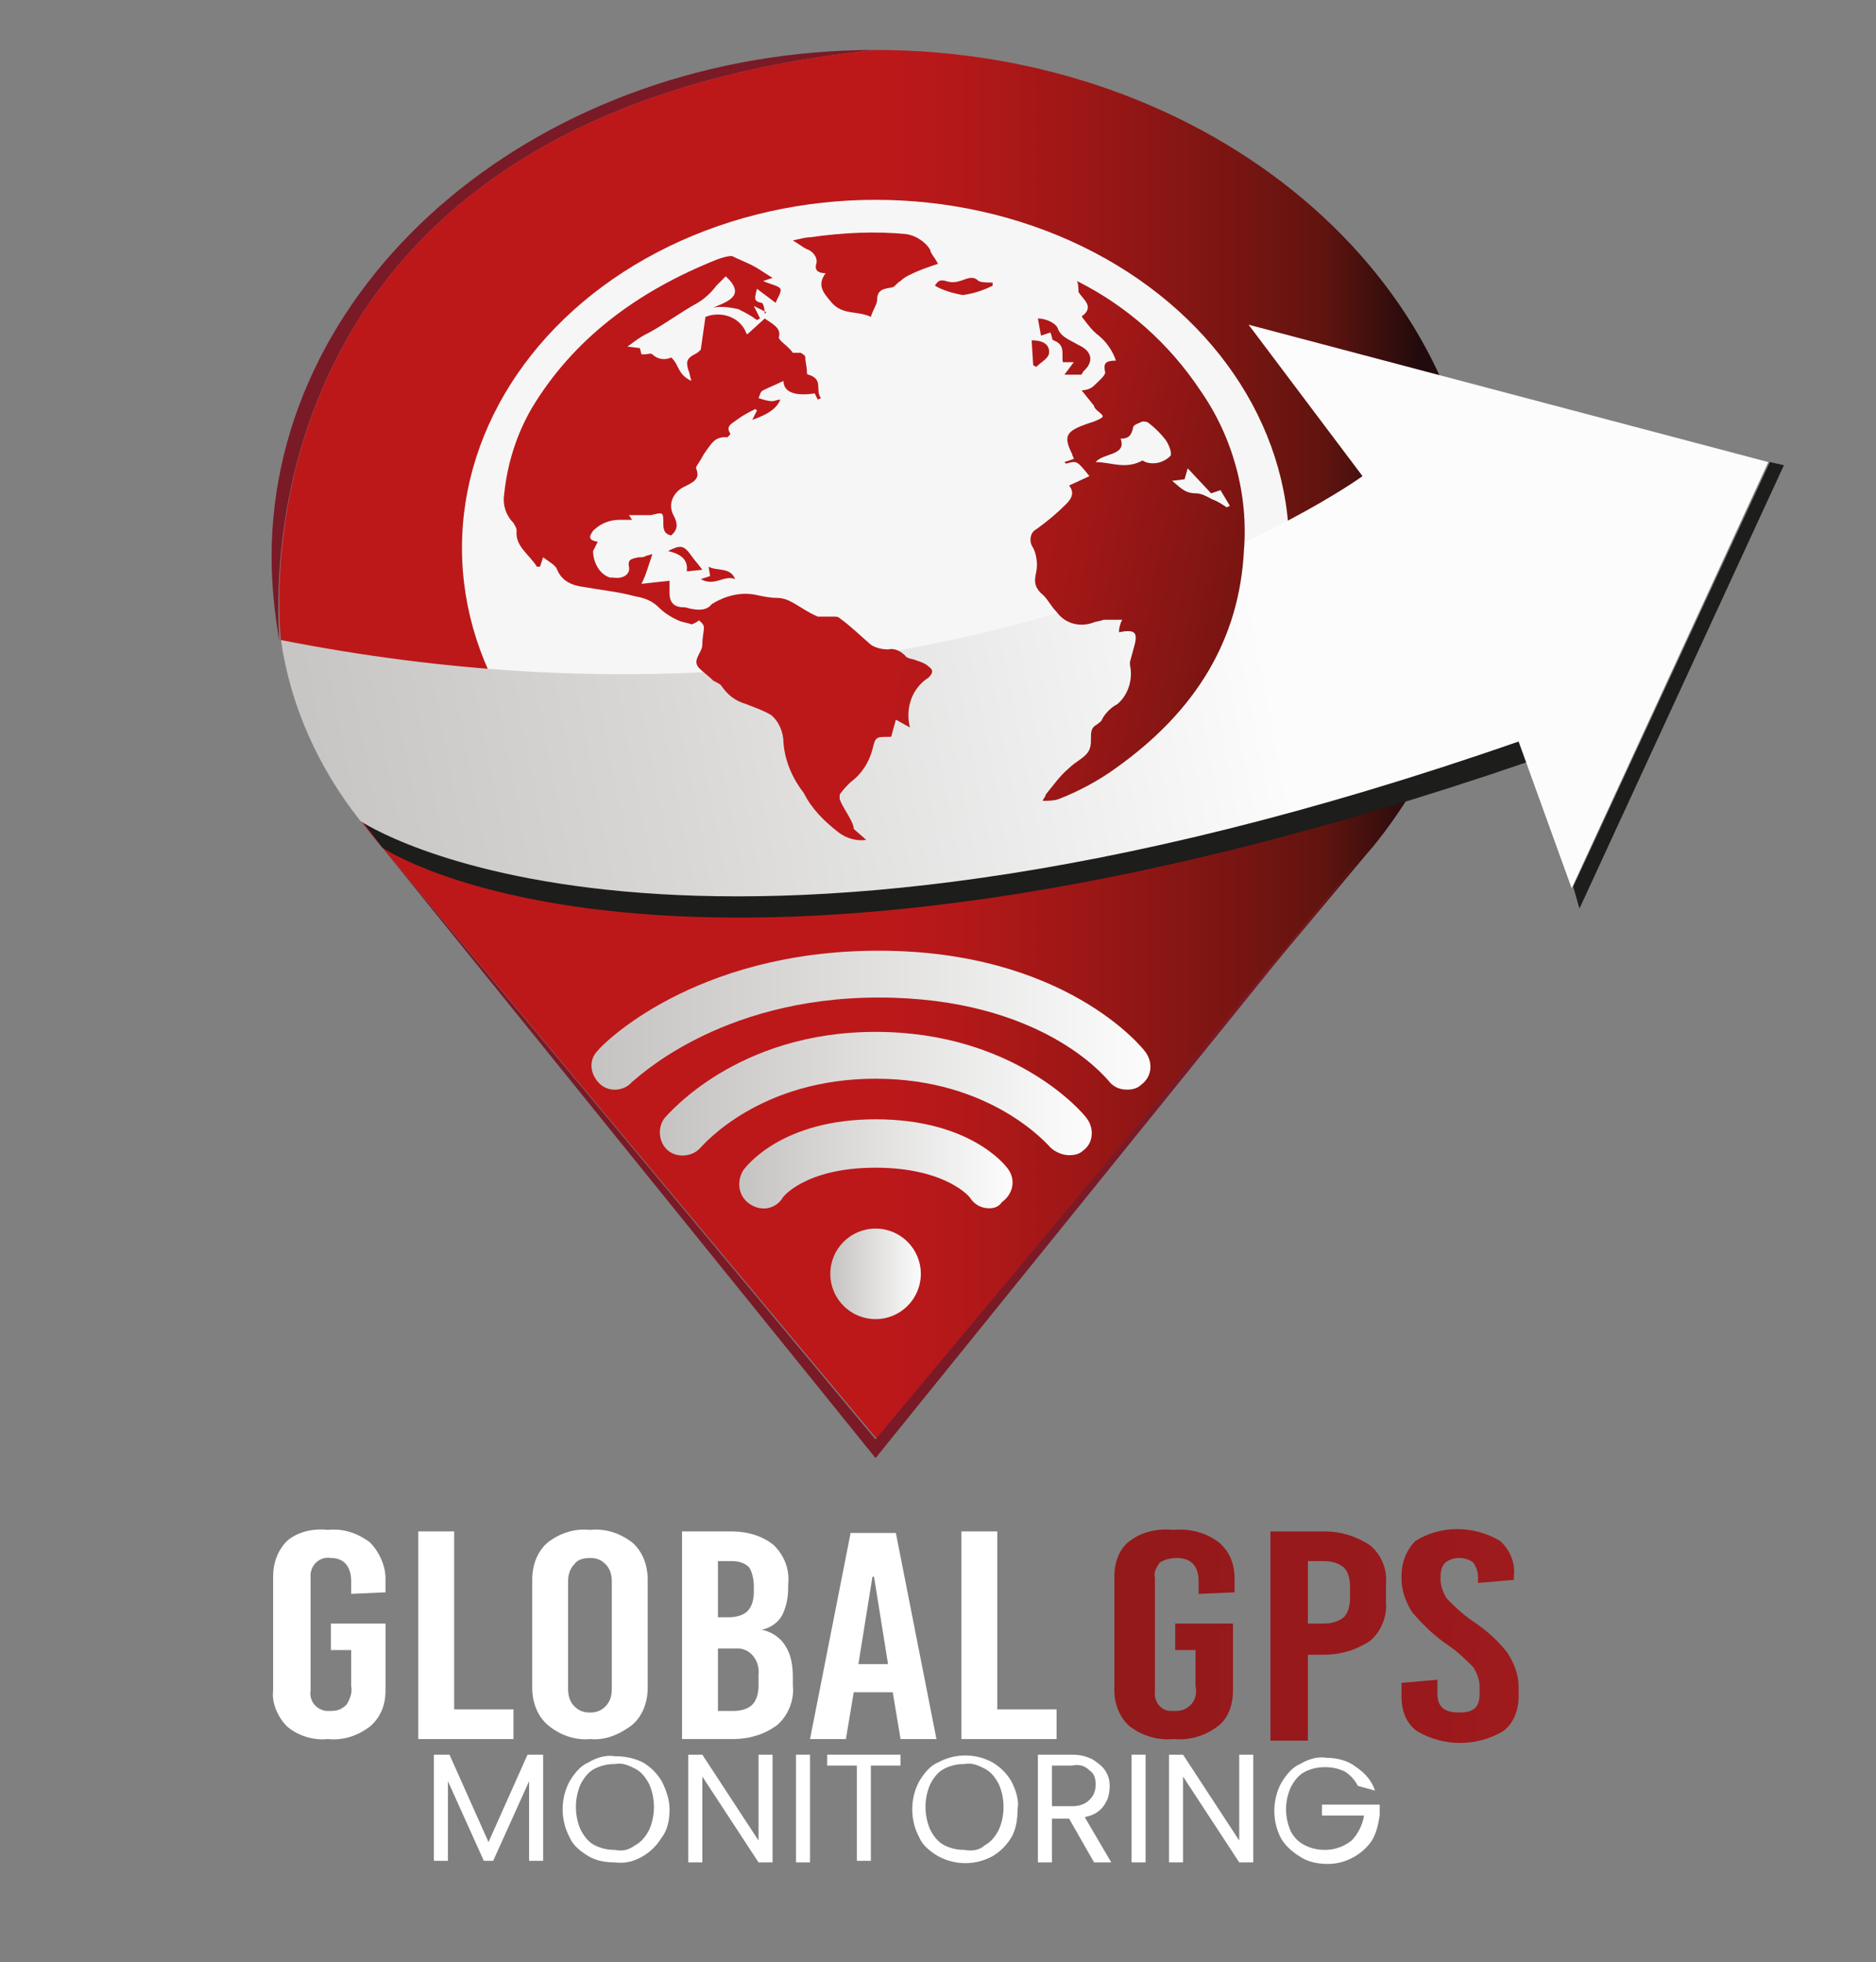 <?xml version="1.0" encoding="utf-8"?>
<!-- Generator: Adobe Illustrator 25.4.1, SVG Export Plug-In . SVG Version: 6.00 Build 0)  -->
<svg version="1.1" id="Capa_1" xmlns="http://www.w3.org/2000/svg" xmlns:xlink="http://www.w3.org/1999/xlink" x="0px" y="0px"
	 viewBox="0 0 120.2 125.7" style="enable-background:new 0 0 120.2 125.7;" xml:space="preserve">
<rect x="0" y="0" width="120.2" height="125.7" fill="#808080" stroke="none"/>
<style type="text/css">
	.st0{fill:#FFFFFF;}
	.st1{fill:url(#SVGID_1_);}
	.st2{fill:url(#SVGID_00000146483706417602746610000016631417057337142446_);}
	.st3{fill:url(#SVGID_00000109708395785931114100000005597085398557974438_);}
	.st4{fill:url(#SVGID_00000085248166131158966380000012942198530938691258_);}
	.st5{fill:#7A1A26;}
	.st6{fill:url(#SVGID_00000126301697631101647000000001601553103090690954_);}
	.st7{fill:url(#SVGID_00000052806331087757578670000002772977484468433826_);}
	.st8{fill:url(#SVGID_00000034798388334325360590000003339009932656649372_);}
	.st9{fill:url(#SVGID_00000002375391789295175460000018207714813239886209_);}
	.st10{fill:url(#SVGID_00000071531727513504772590000010221298753946517387_);}
	.st11{fill:#F6F6F6;}
	.st12{fill:#1D1D1B;}
	.st13{fill:url(#SVGID_00000047054362336388041470000012640602324095917736_);}
	.st14{fill:url(#SVGID_00000134947024124906748420000014098128135606706074_);}
	.st15{fill:url(#SVGID_00000065787109646778244080000000607929407733282234_);}
	.st16{fill:url(#SVGID_00000105401364225583741700000001391535296707144626_);}
	.st17{fill:url(#SVGID_00000005961137792391161580000016029401638160033464_);}
	.st18{fill:url(#SVGID_00000044890830847011409920000017769651960021616032_);}
	.st19{fill:url(#SVGID_00000016775657097617673470000004585718617634286270_);}
	.st20{fill:url(#SVGID_00000171716916813483250530000017721387922048617099_);}
	.st21{fill:url(#SVGID_00000152970015386024954670000015839426643697742265_);}
</style>
<path class="st0" d="M23.7,98.8c0.6,0.6,1,1.5,1,2.3v0.9l-2.2,0.1v-0.8c0-1-0.5-1.5-1.3-1.5c-0.6-0.1-1.2,0.3-1.3,1
	c0,0.1,0,0.2,0,0.3v7.2c-0.1,0.6,0.3,1.2,1,1.3c0.1,0,0.2,0,0.3,0c0.4,0,0.7-0.1,1-0.4c0.2-0.3,0.4-0.8,0.3-1.2v-2.3h-1.3V104h3.5
	v4.3c0,0.9-0.3,1.7-1,2.3c-0.8,0.6-1.7,0.9-2.7,0.8c-0.9,0.1-1.9-0.2-2.6-0.8c-0.6-0.6-1-1.5-0.9-2.3v-7.3c0-0.9,0.3-1.7,0.9-2.3
	c0.7-0.6,1.7-0.8,2.6-0.7C22,97.9,22.9,98.2,23.7,98.8z"/>
<path class="st0" d="M29.1,109.5h3.8v1.9h-6.1V98.1h2.3V109.5z"/>
<path class="st0" d="M40.5,98.8c0.7,0.6,1,1.5,1,2.4v6.9c0,0.9-0.3,1.8-1,2.4c-0.8,0.6-1.7,1-2.7,0.9c-1,0.1-2-0.3-2.7-0.9
	c-0.7-0.6-1-1.5-1-2.4v-6.9c0-0.9,0.3-1.8,1-2.4c0.8-0.6,1.7-0.9,2.7-0.8C38.8,97.9,39.7,98.2,40.5,98.8z M36.8,100.2
	c-0.3,0.3-0.4,0.7-0.4,1.1v6.9c0,0.4,0.1,0.8,0.4,1.1c0.3,0.3,0.6,0.4,1,0.4c0.4,0,0.7-0.1,1-0.4c0.3-0.3,0.4-0.7,0.4-1.1v-6.9
	c0-0.4-0.1-0.8-0.4-1.1c-0.3-0.3-0.6-0.4-1-0.4C37.4,99.8,37,99.9,36.8,100.2z"/>
<path class="st0" d="M49.6,99c0.7,0.7,1,1.6,0.9,2.5v0.2c0,0.6-0.1,1.2-0.4,1.8c-0.3,0.5-0.8,0.8-1.3,0.9l0,0c0.6,0.1,1.2,0.5,1.5,1
	c0.4,0.6,0.5,1.3,0.5,2.1v0.5c0.1,0.9-0.3,1.9-1,2.5c-0.8,0.6-1.8,0.9-2.8,0.9h-3.3V98.1h3.2C47.9,98.1,48.9,98.4,49.6,99z M46,100
	v3.6h0.7c0.4,0,0.9-0.1,1.2-0.4c0.3-0.3,0.4-0.8,0.4-1.2v-0.4c0-0.4-0.1-0.9-0.3-1.2c-0.3-0.3-0.7-0.4-1.1-0.4H46z M46,105.5v4.1h1
	c0.4,0,0.9-0.1,1.2-0.4c0.3-0.3,0.4-0.8,0.4-1.2v-0.7c0.1-0.8-0.4-1.6-1.2-1.7c-0.2,0-0.4,0-0.5,0H46z"/>
<path class="st0" d="M60,111.4h-2.3l-0.5-3h-2.5l-0.5,3h-2.3l2.6-13.2h2.9L60,111.4z M55.9,101l-0.9,5.6h1.9L56,101H55.9z"/>
<path class="st0" d="M63.9,109.5h3.8v1.9h-6.1V98.1h2.3L63.9,109.5z"/>
<linearGradient id="SVGID_1_" gradientUnits="userSpaceOnUse" x1="73.41" y1="23.257" x2="98.68" y2="22.987" gradientTransform="matrix(1 0 0 -1 0 128)">
	<stop  offset="0" style="stop-color:#94191B"/>
	<stop  offset="0.62" style="stop-color:#99191C"/>
	<stop  offset="1" style="stop-color:#9F1A1D"/>
</linearGradient>
<path class="st1" d="M78.1,98.8c0.7,0.6,1,1.4,1,2.3v0.9l-2.3,0.1v-0.8c0-1-0.5-1.5-1.4-1.5c-0.4,0-0.8,0.1-1.1,0.3
	c-0.2,0.3-0.4,0.6-0.3,1v7.2c-0.1,0.7,0.4,1.3,1,1.3c0.1,0,0.2,0,0.3,0c0.4,0,0.7-0.1,1-0.4c0.3-0.3,0.4-0.8,0.3-1.2v-2.3h-1.3V104
	h3.7v4.3c0,0.9-0.3,1.8-1,2.3c-0.8,0.6-1.8,0.9-2.8,0.8c-1,0.1-2-0.2-2.8-0.8c-0.7-0.6-1-1.5-1-2.3v-7.3c0-0.9,0.3-1.8,1-2.3
	c0.8-0.6,1.8-0.8,2.8-0.7C76.3,97.9,77.3,98.2,78.1,98.8z"/>
<linearGradient id="SVGID_00000108271475654802700030000012465177793002701958_" gradientUnits="userSpaceOnUse" x1="73.42" y1="23.355" x2="98.7" y2="23.085" gradientTransform="matrix(1 0 0 -1 0 128)">
	<stop  offset="0" style="stop-color:#94191B"/>
	<stop  offset="0.62" style="stop-color:#99191C"/>
	<stop  offset="1" style="stop-color:#9F1A1D"/>
</linearGradient>
<path style="fill:url(#SVGID_00000108271475654802700030000012465177793002701958_);" d="M87.8,99c0.7,0.6,1.1,1.5,1,2.5v1.1
	c0.1,0.9-0.3,1.9-1,2.5c-0.9,0.6-1.9,0.9-3,0.9h-1v5.5h-2.4V98.1h3.5C85.9,98.1,86.9,98.4,87.8,99z M83.8,100v4h1
	c0.5,0,0.9-0.1,1.3-0.4c0.3-0.3,0.4-0.8,0.4-1.2v-0.8c0-0.4-0.1-0.9-0.4-1.2c-0.4-0.3-0.8-0.4-1.3-0.4L83.8,100z"/>
<linearGradient id="SVGID_00000136404431481190987670000011871456942020246176_" gradientUnits="userSpaceOnUse" x1="73.44" y1="23.444" x2="98.7" y2="23.174" gradientTransform="matrix(1 0 0 -1 0 128)">
	<stop  offset="0" style="stop-color:#94191B"/>
	<stop  offset="0.62" style="stop-color:#99191C"/>
	<stop  offset="1" style="stop-color:#9F1A1D"/>
</linearGradient>
<path style="fill:url(#SVGID_00000136404431481190987670000011871456942020246176_);" d="M96.1,98.7c0.6,0.5,1,1.4,0.9,2.2v0.3
	l-2.3,0.2V101c0-0.3-0.1-0.6-0.3-0.9c-0.5-0.4-1.3-0.4-1.8,0c-0.2,0.2-0.3,0.5-0.3,0.9v0.2c0,0.4,0.2,0.9,0.4,1.2
	c0.5,0.5,1,1,1.6,1.4c0.9,0.6,1.7,1.3,2.3,2.1c0.4,0.6,0.7,1.4,0.7,2.1v0.7c0,0.8-0.3,1.7-1,2.2c-1.7,1-3.8,1-5.5,0
	c-0.7-0.5-1-1.3-1-2.2v-0.9l2.3-0.2v0.9c0,0.8,0.4,1.2,1.4,1.2s1.3-0.4,1.3-1.2V108c0-0.4-0.2-0.9-0.4-1.2c-0.5-0.5-1-1-1.6-1.4
	c-0.9-0.6-1.6-1.3-2.3-2.1c-0.4-0.6-0.7-1.4-0.7-2.1v-0.3c0-0.8,0.3-1.6,0.9-2.2C92.3,97.7,94.4,97.7,96.1,98.7L96.1,98.7z"/>
<linearGradient id="SVGID_00000099635517325138068750000015892897479703642521_" gradientUnits="userSpaceOnUse" x1="17.48" y1="73.725" x2="87.79" y2="73.725" gradientTransform="matrix(1 0 0 -1 0 128)">
	<stop  offset="0.5" style="stop-color:#BC181A"/>
	<stop  offset="0.57" style="stop-color:#B41819"/>
	<stop  offset="0.67" style="stop-color:#9D1716"/>
	<stop  offset="0.8" style="stop-color:#781512"/>
	<stop  offset="0.87" style="stop-color:#61140F"/>
	<stop  offset="0.95" style="stop-color:#220B0C"/>
</linearGradient>
<polygon style="fill:url(#SVGID_00000099635517325138068750000015892897479703642521_);" points="24.5,54.3 24.5,54.3 24.5,54.3 "/>
<path class="st5" d="M56.1,3.2c-21.3,0-38.7,14.5-38.7,32.5c0,1.8,0.2,3.6,0.5,5.4C17.9,39.8,14.5,7.5,56.1,3.2z"/>
<linearGradient id="SVGID_00000157310260774619394890000012445390548785209023_" gradientUnits="userSpaceOnUse" x1="17.48" y1="80.315" x2="94.79" y2="80.315" gradientTransform="matrix(1 0 0 -1 0 128)">
	<stop  offset="0.5" style="stop-color:#BC181A"/>
	<stop  offset="0.57" style="stop-color:#B41819"/>
	<stop  offset="0.67" style="stop-color:#9D1716"/>
	<stop  offset="0.8" style="stop-color:#781512"/>
	<stop  offset="0.87" style="stop-color:#61140F"/>
	<stop  offset="0.95" style="stop-color:#220B0C"/>
</linearGradient>
<path style="fill:url(#SVGID_00000157310260774619394890000012445390548785209023_);" d="M94.8,35.7c0-17.9-17.3-32.5-38.7-32.5
	C14.5,7.5,17.9,39.8,18,41c1,4.9,3.2,9.5,6.5,13.3l31.7,37.9l31.2-37.3l0.6-0.7l0,0C92.3,48.9,94.7,42.4,94.8,35.7z"/>
<polygon class="st5" points="24.5,54.3 24.5,54.3 56.1,93.4 87.3,54.8 56.1,92.2 "/>
<linearGradient id="SVGID_00000051354624995655962750000004815352666044834179_" gradientUnits="userSpaceOnUse" x1="53.23" y1="46.43" x2="59.04" y2="46.43" gradientTransform="matrix(1 0 0 -1 0 128)">
	<stop  offset="1.000000e-02" style="stop-color:#C6C4C2"/>
	<stop  offset="1" style="stop-color:#FCFCFC"/>
</linearGradient>
<circle style="fill:url(#SVGID_00000051354624995655962750000004815352666044834179_);" cx="56.1" cy="81.6" r="2.9"/>
<linearGradient id="SVGID_00000101792343159775406620000006208061105443660705_" gradientUnits="userSpaceOnUse" x1="47.376" y1="53.37" x2="64.909" y2="53.37" gradientTransform="matrix(1 0 0 -1 0 128)">
	<stop  offset="1.000000e-02" style="stop-color:#C6C4C2"/>
	<stop  offset="1" style="stop-color:#FCFCFC"/>
</linearGradient>
<path style="fill:url(#SVGID_00000101792343159775406620000006208061105443660705_);" d="M63.4,77.4c-0.5,0-0.9-0.2-1.2-0.6
	c0-0.1-1.6-2-6.1-2s-6,1.9-6,2c-0.5,0.7-1.4,0.8-2.1,0.3c-0.7-0.5-0.8-1.4-0.4-2.1c0.2-0.3,2.5-3.3,8.5-3.3s8.3,2.9,8.5,3.2
	c0.5,0.7,0.3,1.6-0.4,2.1C64,77.3,63.7,77.4,63.4,77.4L63.4,77.4z"/>
<linearGradient id="SVGID_00000154398716951624856960000003055258737400673931_" gradientUnits="userSpaceOnUse" x1="42.305" y1="57.96" x2="70.031" y2="57.96" gradientTransform="matrix(1 0 0 -1 0 128)">
	<stop  offset="1.000000e-02" style="stop-color:#C6C4C2"/>
	<stop  offset="1" style="stop-color:#FCFCFC"/>
</linearGradient>
<path style="fill:url(#SVGID_00000154398716951624856960000003055258737400673931_);" d="M68.5,74c-0.4,0-0.9-0.2-1.2-0.5
	c-0.2-0.2-3.8-4.4-11.2-4.4s-11,4.2-11.2,4.4c-0.5,0.6-1.5,0.7-2.1,0.2c-0.6-0.5-0.7-1.5-0.2-2.1l0,0c0.2-0.2,4.6-5.5,13.5-5.5
	s13.3,5.2,13.5,5.5c0.5,0.6,0.5,1.6-0.2,2.1c0,0,0,0,0,0C69.2,73.9,68.9,74,68.5,74z"/>
<linearGradient id="SVGID_00000153680830274432966490000002063535958431372163_" gradientUnits="userSpaceOnUse" x1="37.99" y1="62.688" x2="73.72" y2="62.688" gradientTransform="matrix(1 0 0 -1 0 128)">
	<stop  offset="1.000000e-02" style="stop-color:#C6C4C2"/>
	<stop  offset="1" style="stop-color:#FCFCFC"/>
</linearGradient>
<path style="fill:url(#SVGID_00000153680830274432966490000002063535958431372163_);" d="M72.2,69.8c-0.5,0-0.9-0.2-1.2-0.6
	c-0.2-0.2-4.3-5.3-14.7-5.3s-15.7,5.4-15.8,5.4C40,69.9,39,70,38.4,69.4s-0.7-1.5-0.1-2.1c0,0,0,0,0,0c0.2-0.3,6.1-6.4,18-6.4
	s16.9,6.2,17.1,6.5c0.5,0.7,0.4,1.6-0.3,2.1C72.9,69.7,72.6,69.8,72.2,69.8z"/>
<ellipse class="st11" cx="56.1" cy="35.1" rx="26.5" ry="22.3"/>
<path class="st12" d="M24.5,54.3c0,0,19.2,13.1,73.4-5.5l-0.4-1.5c0,0-49.8,18.9-74.9,4.5L24.5,54.3z"/>
<linearGradient id="SVGID_00000152977850479476312250000018153524036169281191_" gradientUnits="userSpaceOnUse" x1="17.468" y1="75.178" x2="109.368" y2="92.798" gradientTransform="matrix(1 0 0 -1 0 128)">
	<stop  offset="1.000000e-02" style="stop-color:#C6C4C2"/>
	<stop  offset="0.27" style="stop-color:#D8D7D6"/>
	<stop  offset="0.69" style="stop-color:#FCFCFC"/>
</linearGradient>
<path style="fill:url(#SVGID_00000152977850479476312250000018153524036169281191_);" d="M23.1,52.6c0,0,20.2,13.7,74.2-5.1l3.4,9.4
	l12.6-27.3L80,20.8l7.3,9.7c0,0-26.1,19-69.3,10.5C18.6,45.2,20.4,49.2,23.1,52.6z"/>
<linearGradient id="SVGID_00000028288427567278283040000014871526869228102072_" gradientUnits="userSpaceOnUse" x1="31.736" y1="96.451" x2="95.776" y2="84.511" gradientTransform="matrix(1 0 0 -1 0 128)">
	<stop  offset="0.4" style="stop-color:#BC181A"/>
	<stop  offset="0.48" style="stop-color:#B41819"/>
	<stop  offset="0.59" style="stop-color:#9D1716"/>
	<stop  offset="0.74" style="stop-color:#781512"/>
	<stop  offset="0.82" style="stop-color:#61140F"/>
	<stop  offset="0.95" style="stop-color:#220B0C"/>
</linearGradient>
<path style="fill:url(#SVGID_00000028288427567278283040000014871526869228102072_);" d="M44.3,40c-0.2-0.1-0.4-0.1-0.7-0.2
	c-0.5-0.2-1-0.5-1.4-0.9c-0.4-0.4-0.9-0.6-1.5-0.7c-1.1-0.3-2.2-0.4-3.3-0.6c-0.8-0.1-1.4-0.4-1.7-1.1c-0.1-0.3-0.5-0.5-0.9-0.8
	l-0.2,0.6h-0.2c-0.5-0.8-1.4-1.3-1.3-2.3c0-0.2-0.1-0.3-0.2-0.5c-0.5-0.5-0.7-1.2-0.6-1.8c0.2-2,0.8-3.9,1.8-5.6
	c2.6-4.3,6.6-7.4,11.9-9.5c0.3-0.1,0.6-0.2,0.9-0.2c0.4,0.2,0.9,0.4,1.3,0.6s0.8,0.5,1.3,0.8l-0.6,0.2c0.4,0.2,1,0.3,1.1,0.5
	s-0.2,0.6-0.3,0.9l-1.2-0.9c-0.1,0.5-0.3,0.8,0.3,0.9c0.1,0,0.2,0.4,0.2,0.7L49.1,20l-0.8-0.4l0.4,0.8l-0.2,0.1
	c-0.4-0.3-0.8-0.5-1.2-0.7c-0.5-0.1-1-0.2-1.6-0.1c1-0.4,2.1-0.8,0.8-2c-0.2,0.2-0.4,0.4-0.6,0.6c-0.3,0.4-0.7,0.8-1.2,1.1
	c-1.1,0.6-2,1.3-3.1,1.9c-0.2,0.1-0.4,0.2-0.7,0.4s-0.4,0.3-0.7,0.5l0.8,0.1l0.1,0.4h0.2c0.2,0,0.4-0.1,0.5,0
	c0.3,0.3,0.8,0.4,1.2,0.2c0.5,0.4,0.4,1.1,1.3,1.5c-0.1-0.3-0.1-0.5-0.2-0.7c-0.1-0.4-0.2-0.7,0.4-1c0.2-0.1,0.3-0.2,0.4-0.3
	c0.1-0.7,0.2-1.4,0.3-2.1c1-0.4,2.2,0,2.6,1c0,0,0,0.1,0.1,0.1l1.1-1c0.4,0.3,1.1,0.6,0.9,1.2c0,0.1,0.1,0.2,0.2,0.3
	s0.5,0.4,0.7,0.7c0.2,0,0.4,0,0.5,0c0.2,0.1,0.3,0.2,0.3,0.3c0,0.3,0.1,0.6,0.1,0.9c0,0.1,0,0.2,0.1,0.2c1,0.3,0.4,1,0.8,1.5
	l-0.2,0.1l-0.2-0.4c-1.3,0.2-2-0.1-2-0.8c-0.4,0.2-0.9,0.4-1.3,0.6c-0.2,0.1-0.2,0.3-0.3,0.5c0.3,0.1,0.6,0.2,0.9,0.2
	c0.1,0,0.3-0.1,0.5-0.1c-0.3,0.7-1,1-1.8,1.3l0.3-0.6l-0.1-0.1c-0.4,0.2-0.8,0.4-1.2,0.7s-0.7,0.4-0.4,0.9c0,0-0.2,0.3-0.3,0.2
	c-0.7,0-0.9,0.4-1.2,0.8s-0.3,0.5-0.5,0.8s-0.2,0.3-0.2,0.4c0.3,0.7-0.2,0.9-0.8,1.2c-0.6,0.3-1,1-0.7,1.7c0,0,0,0,0,0
	c0.2,0.4,0.5,0.9-0.1,1.4c-0.5-0.1-0.5-0.5-0.5-0.8c0-0.7,0-0.7-0.8-0.5c-0.5,0-1,0-1.4,0l0.2,0.3c-0.3,0-0.6,0-0.8,0
	c-0.6,0-1.2,0.2-1.7,0.7c-0.2,0.3-0.4,0.6,0.3,0.7c-0.1,0.2-0.2,0.4-0.3,0.6C38,36,38.4,36.8,39.1,37c0.1,0,0.1,0,0.2,0
	c0.6,0.1,1.1-0.2,1-0.7s0.2-0.5,0.6-0.6c0.2,0,0.4,0,0.5-0.1c0.1,0,0.3-0.1,0.4-0.1c-0.1,0.3-0.2,0.6-0.3,0.9s-0.2,0.6-0.4,1
	l1.8-0.2c0,0.3,0,0.5,0,0.8c0,0.5,0.2,0.9,0.9,0.9c0.2,0,0.4,0.1,0.5,0.1c0.5,0.1,1,0.1,1.3-0.3c0.8-0.5,1.8-0.8,2.8-0.6
	c0.5,0.1,0.9,0.2,1.4,0.2c0.3,0,0.6,0.1,0.8,0.2c0.6,0.3,1.1,0.7,1.8,1c0.3,0,0.7,0,1,0c0.2,0,0.3,0,0.4,0.1c0.7,0.5,1.3,1.1,2,1.7
	c0.3,0.2,0.7,0.3,1.1,0.3c0.4-0.1,0.8,0.1,1.1,0.4c0.1,0.2,0.5,0.2,0.7,0.3c0.3,0.1,0.6,0.2,0.8,0.4c0.3,0.2,0.3,0.4,0,0.7
	c-1.1,0.7-1.5,2-1.2,3.2l-0.9-0.5l-0.3,1.1c0,0,0,0-0.1,0c-0.9,0-0.9,0-1.1,0.8c-0.2,0.8-0.7,1.6-1.4,2.1c-0.3,0.3-0.5,0.5-0.7,0.8
	c0,0.1,0,0.2,0,0.3c0.2,0.5,0.5,0.9,0.7,1.3c0.1,0.2,0.2,0.4,0.2,0.6l0.8,0.7c-0.6,0.1-1.3-0.1-1.8-0.5c-0.9-0.7-1.7-1.5-2.2-2.5
	c-0.7-0.9-1.2-2-1.3-3.2c0-0.7-0.3-1.4-0.8-1.8c-0.5-0.3-1.1-0.5-1.6-0.7c-0.7-0.2-1.2-0.6-1.6-1.2c-0.1-0.1-0.3-0.2-0.5-0.3
	c-0.3-0.3-0.6-0.5-0.9-0.8c-0.5-0.5,0.2-1,0.2-1.5s0.1-0.8,0.1-1.1c0-0.2-0.2-0.4-0.4-0.5C44.9,39.7,44.6,39.9,44.3,40z"/>
<linearGradient id="SVGID_00000158713655182619687920000001456231995601032366_" gradientUnits="userSpaceOnUse" x1="32.388" y1="99.965" x2="96.438" y2="88.025" gradientTransform="matrix(1 0 0 -1 0 128)">
	<stop  offset="0.4" style="stop-color:#BC181A"/>
	<stop  offset="0.48" style="stop-color:#B41819"/>
	<stop  offset="0.59" style="stop-color:#9D1716"/>
	<stop  offset="0.74" style="stop-color:#781512"/>
	<stop  offset="0.82" style="stop-color:#61140F"/>
	<stop  offset="0.95" style="stop-color:#220B0C"/>
</linearGradient>
<path style="fill:url(#SVGID_00000158713655182619687920000001456231995601032366_);" d="M69,18c3.2,1.6,5.9,4,7.9,7
	c2.1,3,3.1,6.7,2.8,10.3c-0.3,5.6-3,10.2-8.2,13.9c-1.1,0.8-2.4,1.5-3.7,2c-0.3,0.1-0.7,0.1-1,0.1c0.1-0.2,0.2-0.3,0.2-0.4
	c0.5-0.6,0.9-1.2,1.5-1.7c0.4-0.4,0.9-0.6,1.2-1c0.2-0.3,0.2-0.6,0.2-0.9c0-0.4,0-0.7,0.4-0.9c0.1-0.1,0.3-0.2,0.3-0.3
	c0.2-0.4,0.6-0.8,1-1c0.7-0.6,1-1.6,0.8-2.5c0-0.1,0-0.2,0-0.2c0.1-0.4,0.2-0.7,0.3-1.1c0.2-0.8,0-1-1-0.8c0,0,0-0.1,0-0.1
	c0-0.2,0.1-0.5,0.2-0.7c-0.4,0-0.8,0-1.2,0c-0.2,0.1-0.5,0.1-0.7,0.2c-0.9,0.3-1.8,0-2.3-0.7c-0.4-0.4-0.6-0.9-1-1.2
	c-0.5-0.5-0.4-0.9-0.3-1.4c0.1-0.5,0-1.1-0.2-1.5c-0.3-0.4-0.2-1,0.2-1.2c0,0,0,0,0,0c0.7-0.5,1.3-1,1.9-1.6
	c0.3-0.3,0.6-0.7,0.2-1.2l1.3-0.6c-0.8-1-0.8-1-1.5-0.8l-0.1-0.1l0.6-0.2c0-0.1-0.1-0.2-0.1-0.3c-0.6-1.2-0.4-1.5,1.1-2l0.3-0.1
	c0.7-0.3,0.7-0.3,0.2-0.7c-0.1-0.1-0.2-0.2-0.2-0.3l-0.8-1c0.3,0,0.6-0.1,0.8-0.3c0.3-0.3,0.8-0.7,0.7-0.9c-0.1-0.5,0-0.7,0.7-0.7
	c-0.2-0.6-0.6-1.2-1.1-1.6c-0.4-0.3-0.7-0.7-1-1.1c-0.1-0.1-0.1-0.2,0-0.2c0.7-0.6,0-1-0.3-1.5C69.1,18.1,69,18,69,18L69,18z
	 M73.2,29.5l0.2,0.1c0.6,0.2,1.2,0,1.6-0.4c0.1-0.2-0.1-0.7-0.3-1c-0.3-0.4-0.7-0.8-1.1-1.1c-0.1-0.1-0.3-0.1-0.4-0.1
	c-0.2,0.1-0.6,0.2-0.6,0.4c-0.1,0.4-0.2,0.7-0.8,0.7c0.4,1.1-1.1,0.9-1.6,1.5C71.2,29.6,72.1,30.1,73.2,29.5L73.2,29.5z M75.1,30.8
	c0.5,0.4,0.8,0.8,1.5,0.8c0.4,0,0.7,0.2,1.1,0.4c0.3,0.1,0.6,0.3,0.9,0.5l0.2-0.1l-0.6-1l-0.6,0.2l-1.5-1.6l-0.2,0.7L75.1,30.8z"/>
<linearGradient id="SVGID_00000047035816201216224280000010170935188262052487_" gradientUnits="userSpaceOnUse" x1="35.108" y1="114.518" x2="99.148" y2="102.588" gradientTransform="matrix(1 0 0 -1 0 128)">
	<stop  offset="0.4" style="stop-color:#BC181A"/>
	<stop  offset="0.48" style="stop-color:#B41819"/>
	<stop  offset="0.59" style="stop-color:#9D1716"/>
	<stop  offset="0.74" style="stop-color:#781512"/>
	<stop  offset="0.82" style="stop-color:#61140F"/>
	<stop  offset="0.95" style="stop-color:#220B0C"/>
</linearGradient>
<path style="fill:url(#SVGID_00000047035816201216224280000010170935188262052487_);" d="M60.1,16.9c-0.6,0.2-1.2,0.4-1.8,0.7
	c-0.2,0.1-0.4,0.2-0.6,0.4c-0.2,0.1-0.3,0.3-0.5,0.4c-0.5,0.1-1,0.1-1,0.8c0,0.3-0.3,0.7-0.4,1.1c-0.8-0.4-1.8-0.1-2.5-0.9
	c-0.5-0.6-1-1.1-0.4-1.9c-0.6,0-0.7-0.3-0.6-0.6s-0.1-0.7-0.5-0.9c-0.3-0.1-0.5-0.3-1-0.6c0.5-0.1,0.8-0.2,1.1-0.2
	c2.1-0.3,4.2-0.4,6.2-0.2c0.6,0.1,1.2,0.5,1.5,1C59.6,16.2,59.9,16.5,60.1,16.9z"/>
<linearGradient id="SVGID_00000049223944467617426740000000014258261355433611_" gradientUnits="userSpaceOnUse" x1="34.613" y1="111.902" x2="98.663" y2="99.962" gradientTransform="matrix(1 0 0 -1 0 128)">
	<stop  offset="0.4" style="stop-color:#BC181A"/>
	<stop  offset="0.48" style="stop-color:#B41819"/>
	<stop  offset="0.59" style="stop-color:#9D1716"/>
	<stop  offset="0.74" style="stop-color:#781512"/>
	<stop  offset="0.82" style="stop-color:#61140F"/>
	<stop  offset="0.95" style="stop-color:#220B0C"/>
</linearGradient>
<path style="fill:url(#SVGID_00000049223944467617426740000000014258261355433611_);" d="M69.3,24h-1.1l0.6-0.8h-0.7
	c-0.1-0.5,0.2-1.1-0.6-1.4c-0.1,0-0.1-0.3-0.2-0.5l-0.6,0.2l-0.2-1.1c0.5,0,1.2,0.3,1.3,0.7c0.2,0.5,0.8,0.7,1.3,1
	c0.9,0.4,1,1.1,0.3,1.7C69.4,23.9,69.3,23.9,69.3,24z"/>
<linearGradient id="SVGID_00000044878601792837657690000005827155943821047681_" gradientUnits="userSpaceOnUse" x1="35.128" y1="114.629" x2="99.168" y2="102.689" gradientTransform="matrix(1 0 0 -1 0 128)">
	<stop  offset="0.4" style="stop-color:#BC181A"/>
	<stop  offset="0.48" style="stop-color:#B41819"/>
	<stop  offset="0.59" style="stop-color:#9D1716"/>
	<stop  offset="0.74" style="stop-color:#781512"/>
	<stop  offset="0.82" style="stop-color:#61140F"/>
	<stop  offset="0.95" style="stop-color:#220B0C"/>
</linearGradient>
<path style="fill:url(#SVGID_00000044878601792837657690000005827155943821047681_);" d="M63.6,18.3c-0.6,0.3-1.2,0.5-1.9,0.6
	c-0.6-0.1-1.3-0.3-1.8-0.6c0.2-0.3,0.3-0.4,0.7-0.3c0.3,0.1,0.6,0.1,0.9,0c0.4-0.1,0.8-0.4,1.2,0c0.2,0.1,0.6,0.1,0.9,0.1L63.6,18.3
	z"/>
<linearGradient id="SVGID_00000044879986008675654890000001208318879399816100_" gradientUnits="userSpaceOnUse" x1="34.521" y1="111.356" x2="98.561" y2="99.416" gradientTransform="matrix(1 0 0 -1 0 128)">
	<stop  offset="0.4" style="stop-color:#BC181A"/>
	<stop  offset="0.48" style="stop-color:#B41819"/>
	<stop  offset="0.59" style="stop-color:#9D1716"/>
	<stop  offset="0.74" style="stop-color:#781512"/>
	<stop  offset="0.82" style="stop-color:#61140F"/>
	<stop  offset="0.95" style="stop-color:#220B0C"/>
</linearGradient>
<path style="fill:url(#SVGID_00000044879986008675654890000001208318879399816100_);" d="M66.1,21.8c0.9,0,1.2,0.4,1.1,0.9
	c-0.1,0.3-0.5,0.5-0.8,0.8l-0.2-0.1L66.1,21.8z"/>
<linearGradient id="SVGID_00000097472658091207731610000014057040779515608748_" gradientUnits="userSpaceOnUse" x1="31.381" y1="94.553" x2="95.431" y2="82.624" gradientTransform="matrix(1 0 0 -1 0 128)">
	<stop  offset="0.4" style="stop-color:#BC181A"/>
	<stop  offset="0.48" style="stop-color:#B41819"/>
	<stop  offset="0.59" style="stop-color:#9D1716"/>
	<stop  offset="0.74" style="stop-color:#781512"/>
	<stop  offset="0.82" style="stop-color:#61140F"/>
	<stop  offset="0.95" style="stop-color:#220B0C"/>
</linearGradient>
<path style="fill:url(#SVGID_00000097472658091207731610000014057040779515608748_);" d="M42.8,35.3c0.8-0.4,1-0.4,1.5,0.3
	c0.2,0.3,0.5,0.6,0.7,0.9l-1,0.1C44.1,35.9,43.7,35.5,42.8,35.3z"/>
<linearGradient id="SVGID_00000073714752296045735100000000413699632712504766_" gradientUnits="userSpaceOnUse" x1="31.26" y1="93.869" x2="95.3" y2="81.929" gradientTransform="matrix(1 0 0 -1 0 128)">
	<stop  offset="0.4" style="stop-color:#BC181A"/>
	<stop  offset="0.48" style="stop-color:#B41819"/>
	<stop  offset="0.59" style="stop-color:#9D1716"/>
	<stop  offset="0.74" style="stop-color:#781512"/>
	<stop  offset="0.82" style="stop-color:#61140F"/>
	<stop  offset="0.95" style="stop-color:#220B0C"/>
</linearGradient>
<path style="fill:url(#SVGID_00000073714752296045735100000000413699632712504766_);" d="M44.9,37.1l0.6-0.2l-0.1-0.6
	c0.5,0.3,1.4,0,1.7,0.8C46.4,36.8,45.8,37.6,44.9,37.1z"/>
<polygon class="st12" points="100.8,56.8 101.2,58.2 114.3,29.8 113.4,29.6 "/>
<path class="st0" d="M34.8,112.4v6.8h-0.9v-5.1l-2.3,5.1H31l-2.3-5.1v5.1h-0.9v-6.8h1l2.5,5.6l2.5-5.6L34.8,112.4z"/>
<path class="st0" d="M37.7,118.9c-0.5-0.3-1-0.7-1.2-1.2c-0.6-1.1-0.6-2.5,0-3.6c0.3-0.5,0.7-1,1.2-1.2c0.5-0.3,1.1-0.5,1.7-0.4
	c0.6,0,1.2,0.1,1.8,0.4c0.5,0.3,0.9,0.7,1.2,1.2c0.3,0.6,0.5,1.2,0.5,1.8c0,0.6-0.1,1.3-0.5,1.8c-0.3,0.5-0.7,0.9-1.2,1.2
	c-0.5,0.3-1.1,0.5-1.8,0.4C38.8,119.3,38.2,119.2,37.7,118.9z M40.7,118.2c0.4-0.2,0.7-0.6,0.9-1c0.4-0.9,0.4-2,0-2.9
	c-0.2-0.4-0.5-0.8-0.9-1c-0.4-0.2-0.8-0.4-1.3-0.3c-0.5,0-0.9,0.1-1.3,0.3c-0.4,0.2-0.7,0.6-0.9,1c-0.4,0.9-0.4,2,0,2.9
	c0.2,0.4,0.5,0.8,0.9,1c0.4,0.2,0.8,0.3,1.3,0.3C39.9,118.6,40.3,118.5,40.7,118.2L40.7,118.2z"/>
<path class="st0" d="M49.5,119.3h-0.9l-3.6-5.5v5.5h-0.9v-6.9H45l3.6,5.5v-5.5h0.9L49.5,119.3z"/>
<path class="st0" d="M51.9,112.4v6.9H51v-6.9H51.9z"/>
<path class="st0" d="M57.7,112.4v0.7h-1.9v6.1h-0.9v-6.1H53v-0.7H57.7z"/>
<path class="st0" d="M60.1,118.9c-0.5-0.3-1-0.7-1.2-1.2c-0.6-1.1-0.6-2.5,0-3.6c0.3-0.5,0.7-1,1.2-1.2c1.1-0.6,2.4-0.6,3.5,0
	c0.5,0.3,0.9,0.7,1.2,1.2c0.3,0.6,0.5,1.2,0.4,1.8c0,0.6-0.1,1.3-0.4,1.8c-0.3,0.5-0.7,0.9-1.2,1.2
	C62.5,119.5,61.2,119.5,60.1,118.9L60.1,118.9z M63.1,118.2c0.4-0.2,0.7-0.6,0.9-1c0.4-0.9,0.4-2,0-2.9c-0.2-0.4-0.5-0.8-0.9-1
	c-0.4-0.2-0.8-0.4-1.3-0.3c-0.5,0-0.9,0.1-1.3,0.3c-0.4,0.2-0.7,0.6-0.9,1c-0.4,0.9-0.4,2,0,2.9c0.2,0.4,0.5,0.8,0.9,1
	c0.4,0.2,0.8,0.3,1.3,0.3C62.3,118.6,62.8,118.5,63.1,118.2L63.1,118.2z"/>
<path class="st0" d="M70.1,119.3l-1.6-2.8h-1.1v2.8h-0.9v-6.9h2.2c0.5,0,0.9,0.1,1.3,0.3c0.3,0.2,0.6,0.4,0.8,0.7
	c0.2,0.3,0.3,0.6,0.3,1c0,0.5-0.1,0.9-0.4,1.3c-0.3,0.4-0.7,0.6-1.2,0.7l1.7,2.9L70.1,119.3z M67.4,115.7h1.3c0.4,0,0.8-0.1,1.1-0.4
	c0.3-0.3,0.4-0.6,0.4-1c0-0.4-0.1-0.7-0.4-0.9c-0.3-0.3-0.7-0.4-1.1-0.3h-1.3V115.7z"/>
<path class="st0" d="M73.4,112.4v6.9h-0.9v-6.9H73.4z"/>
<path class="st0" d="M80.3,119.3h-0.9l-3.6-5.5v5.5h-0.9v-6.9h0.9l3.6,5.5v-5.5h0.9V119.3z"/>
<path class="st0" d="M87,114.4c-0.2-0.4-0.5-0.7-0.8-0.9c-0.4-0.2-0.8-0.3-1.3-0.3c-0.5,0-0.9,0.1-1.3,0.3c-0.4,0.2-0.7,0.6-0.9,1
	c-0.4,0.9-0.4,1.9,0,2.8c0.2,0.4,0.5,0.7,0.9,0.9c0.4,0.2,0.8,0.3,1.3,0.3c0.6,0,1.2-0.2,1.7-0.6c0.4-0.4,0.7-1,0.8-1.6h-2.7v-0.7
	h3.7v0.7c-0.1,0.6-0.2,1.1-0.5,1.6c-0.6,0.9-1.7,1.5-2.8,1.5c-0.6,0-1.2-0.1-1.7-0.4c-0.5-0.3-1-0.7-1.3-1.2c-0.6-1.1-0.6-2.5,0-3.6
	c0.3-0.5,0.7-1,1.2-1.2c0.5-0.3,1.1-0.5,1.7-0.4c0.7,0,1.4,0.2,1.9,0.6c0.6,0.4,1,0.9,1.2,1.5L87,114.4z"/>
</svg>
